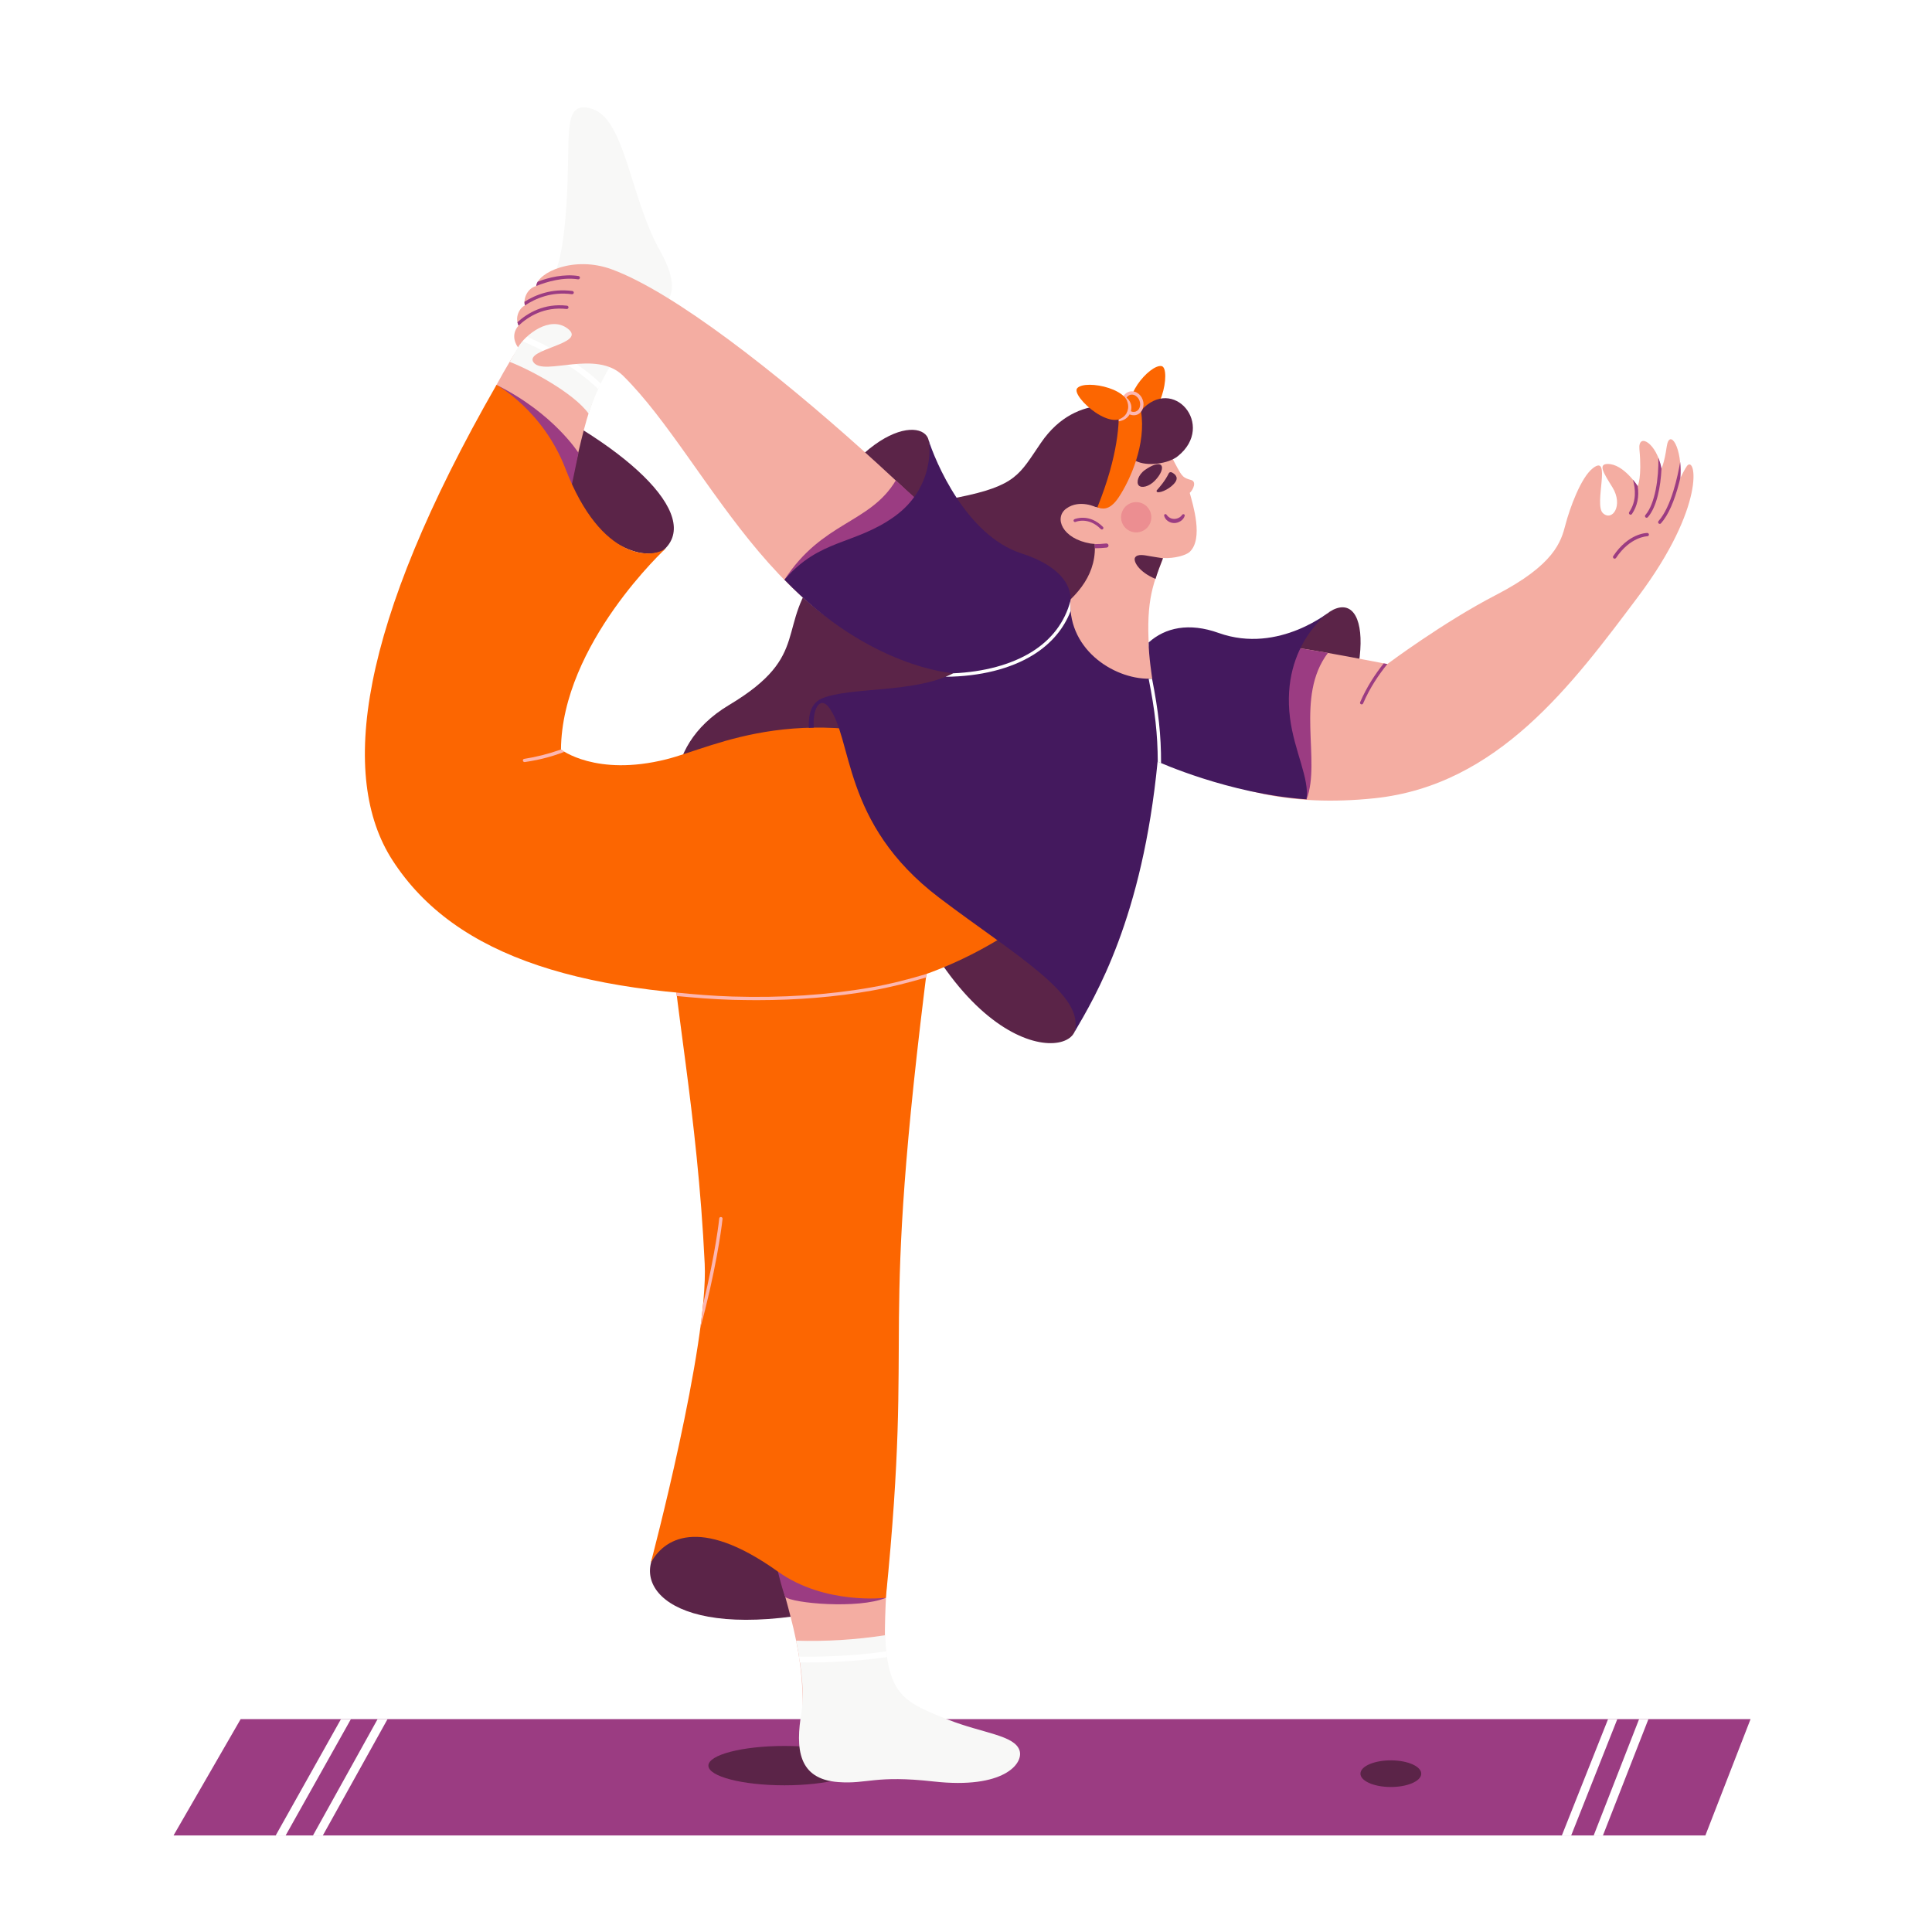 <svg xmlns="http://www.w3.org/2000/svg" version="1.1" viewBox="0 0 1080 1080" width="1080" height="1080">
<rect fill="rgb(255,255,255)" x="0" y="0" width="1080" height="1080"/><defs/><!--ITEM: Illustration component 1--><g transform="translate(97.0 961.0) rotate(0.0 440.5 32.5)  scale(0.483 0.48)"><svg width="1825.2" height="135.5" viewBox="0.0 0.0 1825.2 135.5"><path d="m1825.2 0-52.3 135.5h-1772.9l77.7-135.5z" fill="#9b3c82"/><g fill="#fff"><path d="m129.7 135.6 75.6-135.6h-11.5l-75.6 135.6z"/><path d="m247.7 0-74.9 135.5h-11.4l74.8-135.5z"/><path d="m1671 0-53.4 135.5h-10.8l53.5-135.5z"/><path d="m1696.2 0-52.6 135.6h10.7l52.7-135.6z"/></g></svg></g><!--ITEM: Illustration component 2--><g transform="translate(396.0 976.0) rotate(0.0 42.5 11.0)  scale(0.64 0.647)"><svg width="132.909" height="34.0" viewBox="0.0 0.0 132.909 34.0"><g id="bodypositive-i2">
    <ellipse cx="66.455" cy="17" rx="66.455" ry="17" style="         fill: #5b2448;       "/>
  </g>
</svg></g><!--ITEM: Illustration component 3--><g transform="translate(204.0 60.0) rotate(0.0 371.5 468.5)  scale(0.462 0.462)"><svg width="1607.5" height="2027.4" viewBox="0.0 0.0 1607.5 2027.4"><path d="m949.6 667.1c-5.5-66.1 2.5-87 16.1-121.8 14.1.8 27.8-3.4 32-7.2 17.4-15.9 3.9-58.1.3-71.6 4.4-4 8.7-14 1.3-15.7-3.4-.9-6.9-2-9.5-4.5s-4.7-6.4-6.4-9.5c-1.3-2.4-2.6-4.9-3.9-7.3-1.8-3.4-3.5-6.9-5.3-10.3v-.1c-1.4-2.5-2.8-5-4.4-7.4-5.1-8-11-15.4-17.6-22.1-16.1-16-37.9-24.9-60.7-22.7-10.1 1-20 3.8-29.3 8.2 0 0-.1 0-.1.1-.6.3-1.2.6-1.8.8-53 25.8-53 91.7-20.8 123.3.6-.2 2.3-.6 2.5-.7.3-.1 16.6-4.9 22.9-7.1 47 61.9-22.9 111.4-22.9 111.4l2.4 77.6 119.9 56.4c.1-.1-13.3-53.4-14.7-69.8z" fill="#f4ada2"/><ellipse cx="933.2" cy="496" fill="#e57281" opacity=".52" rx="18.3" ry="18.3"/><path d="m943.9 438.7c-8.3 5.8-10.9 15.2-7.6 18.8s12.4 1.5 19.4-5.7c7.3-7.4 10.7-15.7 7.6-18.8-3.2-3.2-11.2 0-19.4 5.7z" fill="#5b2448"/><path d="m988.8 493.1c-1.1 1.5-2.5 2.8-4.2 3.6-1.6.8-3.5 1.3-5.3 1.3-.9 0-1.8-.1-2.7-.3s-1.7-.5-2.5-1c-1.7-.9-3.1-2.2-4.1-3.7l-.1-.1c-.5-.7-1.5-1-2.2-.5-.6.4-.8 1.1-.7 1.7.7 2.7 2.3 5 4.6 6.5 1.1.8 2.4 1.4 3.7 1.8s2.7.6 4 .6c2.7 0 5.4-.9 7.7-2.4 1.1-.7 2.1-1.6 3-2.7s1.5-2.3 1.9-3.7c.2-.9-.3-1.7-1.2-1.9-.8-.1-1.5.2-1.9.8z" fill="#9b3c82"/><path d="m958.2 463.3c2.8-3.2 9.8-10.9 14.4-20.4.6-1.3 2.2-1.9 3.6-1.2 3.4 1.7 8.5 5.4 4.5 11.5-4.9 7.4-17.2 13.5-21.8 12.4-.7-.2-1.2-1-1-1.7-0-.3.1-.4.3-.6z" fill="#5b2448"/><path d="m934 370.2c-23.9-13.5 15.8-60.1 30-57.1 11.9 2.6-1.2 73.5-30 57.1z" fill="rgb(252,102,1)"/><path d="m884.9 483.7c16.6 5 19.6-11.2 27-22.1 6.6-9.7 13-25.6 20.8-33.8 13.3 7 39.3 3.7 51-5.8 46.1-37.2-5.9-98.7-44.7-55-10.3-2.9-76.3-26.5-121.1 39-26.2 38.3-29.5 51.8-100.3 66-28.8 5.8-102.2 8.6-166.3 87.5-56.2 69.1-8.6 102.6-110.6 163.6-88.9 53.1-66.5 141-48.7 159.4 55.3 56.9 221.8-20 280.3-77.8 30.6-30.2 44.3-105.8 83.2-140.4s141.8-65.9 126.1-147.5c-.1-0-5.9-35.9 3.3-33.1z" fill="#5b2448"/><path d="m885.2 484.1s-20.2-10.4-36.5 1.3c-15.3 11.1-5.2 36.6 29.4 42.4 7 1 14.2.8 21.2-.5z" fill="#f4ada2"/><path d="m804.3 621.8s50-71 64.9-131.9c-.6.2-1.1.4-1.6.6-2.8 1-5.4 1.9-7.7 2.6-.3.1-.6.2-.9.3l-.7.2c-.4.1-.8.3-1.2.4-.9.3-1.7.5-2.5.8-.3.1-.6.2-.9.3-3 .9-5.4 1.6-7.5 2.2-.3.1-.6.2-.9.2s-.6.1-.8.2-.5.1-.8.2-.5.1-.8.2c-.4.1-.7.2-1.1.3-.2 0-.4.1-.5.1-.7.2-1.3.4-2 .5-32.2-31.5-32.2-97.5 20.8-123.3.6-.3 1.2-.6 1.8-.8 0 0 .1 0 .1-.1 9.2-4.4 19.1-7.1 29.3-8.1 22.8-2.1 44.6 6.7 60.7 22.7 6.6 6.7 12.5 14.1 17.6 22.1 1.6 2.4 3 4.9 4.4 7.4v.1c1.9 3.4 3.6 6.8 5.3 10.3 1.3 2.5 2.5 4.9 3.9 7.3 1.8 3.1 3.8 7 6.4 9.5s6.1 3.6 9.5 4.5c7.4 1.7 3.1 11.7-1.3 15.7 3.6 13.5 17.1 55.7-.3 71.6-7.1 6.5-33.4 7.9-46.3 7.3-33.9 15.2-38.1 74.9-40.6 99.2" fill="none"/><path d="m891.5 510.8c1 .1 1.9-.6 2-1.6.1-.6-.1-1.1-.5-1.5-16.5-16.7-33.7-9.7-34.4-9.4-.9.3-1.4 1.4-1.1 2.3s1.4 1.4 2.3 1.1c0 0 .1 0 .1-.1.7-.3 15.7-6.3 30.4 8.6.5.4.8.6 1.2.6z" fill="#9b3c82"/><path d="m931.8 544.8c-2.4 4.2 4.4 17.4 24.8 25.8 2.5-8.1 5.5-16.1 9-25-5-.6-10-1.7-15.7-2.5-5.6-.9-15.1-3.4-18.1 1.7z" fill="#5b2448"/><path d="m897.5 532.7c1.4-.2 2.4-1.4 2.2-2.8s-1.4-2.3-2.8-2.2c-5 .6-9.7.8-13.9.8.2 1.7.4 3.4.5 5h.1c4.6 0 9.3-.3 13.9-.8z" fill="#9b3c82"/><path d="m912 471.9c13.9-20.9 33.6-64.4 27-104.4 0 0-8.1-8.1-27-6 1 18.7-.1 58.9-25.8 122.6 4.3.9 13.7 6 25.8-12.2z" fill="rgb(252,102,1)"/><ellipse cx="929.1" cy="358.1" fill="rgb(252,102,1)" rx="10.7" ry="12.7" transform="matrix(.944 -.331 .331 .944 -66.146 327.403)"/><path d="m930.2 372.6c-5.5 0-11-4-13.2-10.3-1.3-3.5-1.3-7.4 0-10.9 2.1-6.1 8.7-9.3 14.8-7.2.9.3 1.7.7 2.5 1.2 3.2 1.9 5.6 4.9 6.8 8.5 1.3 3.5 1.3 7.4 0 10.9-1.2 3.3-3.8 6-7.1 7.2-1.3.4-2.5.6-3.8.6zm-2.3-25c-.8 0-1.6.1-2.4.4-2.2.8-4 2.6-4.7 4.8-1 2.6-.9 5.5 0 8.1 1.9 5.6 7.2 8.8 11.8 7.2 2.2-.8 4-2.6 4.7-4.8 1-2.6.9-5.5 0-8.1-.9-2.7-2.7-4.9-5.1-6.4-1.2-.8-2.7-1.2-4.3-1.2z" fill="#fcb6b1"/><path d="m922.8 367.8c11.1-26.4-51.2-39.4-61-27.9-8.2 9.6 47.6 59.7 61 27.9z" fill="rgb(252,102,1)"/><path d="m348 1755.5c-20.5 50.4 58.7 111.6 280 46 0 0-247.9-148.2-280-46z" fill="#5b2448"/><path d="m488.3 1698.1c7 92.2 41.8 137 41.5 239.3-.2 55.5-4.1 83.3 43.1 83.3 35.5 0 45.6-7.9 117.1 0 84.5 9.4 75.1-60.8 17.3-60.8-58.4 0-87.1-1.4-75.7-176.5z" fill="#f4ada2"/><path d="m360.7 536.3s-76.2 47.9-198.9-199.2c152.4 67.2 248.3 156.9 198.9 199.2z" fill="#5b2448"/><path d="m1172.3 607.5s-102.5 49.8-38.3 225.4c86.8-127.9 86.3-247 38.3-225.4z" fill="#5b2448"/><path d="m681.2 400.1c7.5 20.3 14.5 119.8-171.3 171.7 68.8-180.8 159.3-198.3 171.3-171.7z" fill="#5b2448"/><path d="m158.5 337.1c3.7-6.1 45.7-88 73.6-92.1 39.2-5.7 82.2 26 62.9 64.4-40.4 80.5-33.6 133-66.3 198.4.1-0-70.8-169.7-70.2-170.7z" fill="#f4ada2"/><path d="m939.2 663.8c13.1-43.3 174.6-14.1 297.9 9.8 0 0 67.8-50.7 131.1-83.4 71.1-36.7 79.1-64.7 84.4-85.2 5.2-20 18.7-57.2 33.2-68.4 23.2-18 .8 43.8 12.1 54.4s25.1-9.3 11.5-31.3c-10.4-16.8-17.9-28.1-5.7-28.2 19.3-.1 36.3 26.9 36.3 26.9s5.3-10 2.1-44.6c-2-21 21.3-7.6 26.6 23.6 0 0 3.6-7.3 6.4-26.7 3.3-23.2 19.5.9 16.4 39-.5-.8 6.6-14 8.2-15.9 10.7-13 23.6 47.8-59.2 158.3-79.5 105.9-169.6 228.3-319 243.9-205.3 21.5-309.5-82.2-282.3-172.2z" fill="#f4ada2"/><path d="m175.2 308c22.5-39.1 41.8-76.3 54.1-105.5 6.1-14.6 10.5-36 13.3-68.3 8.4-95.6-7-143.4 31.2-132.7 41 11.4 46.9 106.8 82.5 170.6 51.4 91.8-40.3 59.4-85.6 198.6-17.7-24.7-69.9-52.9-95.5-62.7z" fill="rgb(248,248,247)"/><path d="m193 276.3c-1.1 2-2.2 4.1-3.4 6.2 17.1 7.2 61.4 27.7 92.6 58.4 1-2.3 2.1-4.5 3.1-6.7-16.5-15.8-35.8-28.6-51.6-37.6-13.1-7.7-26.7-14.5-40.7-20.3z" fill="#fff"/><path d="m781.8 603.5c13.4-15.9-331.8-351.9-483.2-407.5-45.8-16.8-89.5 3.8-91.4 20.2-11.4 3.1-15.9 16.4-13.6 23.5-6.5 3-12.6 14.1-7.7 24.4-7.7 8.6-6.1 18.8-.7 26.3 8.5-14.8 38.5-39.1 60.1-22.7 25 18.9-54 24.5-41.1 41.1s75.7-16.2 108.2 16c106.7 105.4 194.3 346.8 411.3 347.9 23.2.1 36.8-43.9 58.1-69.2z" fill="#f4ada2"/><path d="m858 1119.9c-19.8 36.4-183.2 12.3-261.5-343.6 0 .1 298.6 263.7 261.5 343.6z" fill="#5b2448"/><path d="m494.8 1750.2s7 33.6 13.6 52.1c9.2 7.9 88.6 14.9 121.9 1.2z" fill="#9b3c82"/><path d="m474.1 776.4c-180.1 84.2-80.7 253.4-63 622.6 4.7 98.8-65.3 362.4-65.3 362.4 14.9-28.2 57.1-58.8 153.9 10.3 57.1 40.8 130.6 31.7 130.6 31.7 35-351.3-10.2-291.1 52.4-781 21-164.2-85.7-303.5-208.6-246z" fill="rgb(252,102,1)"/><path d="m258.4 418.1s-30.1-47.8-98.4-81.8l80.7 166.6z" fill="#9b3c82"/><path d="m928.2 853.5s-136 224-414.8 223.6c-246.3-.4-403.8-47.7-480.2-166.3-64.7-100.5-41.3-283.1 126-575 0 0 56.3 30.8 83.5 101.6 43.4 112.7 106.5 109.4 122 95.6 0 0-126.4 116.2-127.5 244 0 0 42.3 33.2 127.3 11.9 60.5-15.1 166.6-76.9 364.3-2.4 129 48.7 199.4 67 199.4 67z" fill="rgb(252,102,1)"/><path d="m1165.2 660.1c-40.3 53.4-7.9 130-25.9 177.4 0 0-82.6-94.2-29.7-186.6z" fill="#9b3c82"/><path d="m698.6 502.2c-64.7 9.2-144.4 73.2-191 69.4 46-70.8 103.2-67.7 134.7-120.1z" fill="#9b3c82"/><path d="m853.6 597.7s7.6-36.4-59.3-58c-66.4-21.5-104.3-110.5-113.1-139.6 3.4 7.7 7.7 60.4-40.5 95-48.2 34.5-90.5 26.8-133.1 76.5 103.4 107.2 204.3 113.1 204.3 113.1-46.8 24.5-124.6 16.2-158.9 30.5-16.6 6.9-16.2 27.3-15.9 35.6l6-.3c-1.6-21.8 6.6-37.4 17.2-25.9 31 38.5 15.1 141.1 134.6 231.8 90.4 68.6 179.3 118.4 163.1 163.4 26.2-44.7 82.7-138.9 101.1-328.2 0 0 86.3 39.3 180.1 45.7 4.1-24.4-14.9-58.8-19.9-98.5-11.3-90.3 50.5-130.5 50.5-130.5s-63.4 53.9-136.8 27.7c-35.9-12.9-64.8-6.5-84.7 11.5-.1 15.7 4.3 43.7 4.3 43.7-42.2 2.7-101.6-32.6-99-93.5z" fill="rgb(68,25,94)"/><path d="m853.9 609.4c-.3-3.8-.5-7.7-.3-11.7 0 0 .1-.3.1-.8-6.8 25.9-22.7 47-47 62.1-24.7 15.3-57.8 24.2-94.9 25.8-2.9 1.5-6 2.9-9.2 4.2 41.6-.3 78.9-9.6 106.2-26.6 21.5-13.4 36.7-31.3 45.1-53z" fill="#fff"/><path d="m952.4 691.4c-1.3.1-2.7.1-4.1.1 7.6 38.4 10.9 67 11 100.4.5.2 1.9.8 4 1.7.1-34.2-3.2-63.2-10.9-102.2z" fill="#fff"/><path d="m432.7 1344.8c.1-1.1-.7-2-1.8-2.1s-2.1.6-2.2 1.7c0 .4-4.2 40.6-19.5 103.5-.9 9.3-2 19.1-3.4 29.2 2-7.4 3.9-14.8 5.8-22.2 16.6-66.7 21.1-109.7 21.1-110.1z" fill="#fcb6b1"/><path d="m474.4 1080.3c48.9 0 95.5-3.9 138.6-11.5 22.9-4.1 44.8-9.7 65.8-15.9.2-1.4.5-2.9.6-4.3-21.3 6.4-43.7 12.2-67.1 16.3-51.5 9.1-107.9 12.8-167.5 11-23.3-.7-46.1-2.6-68-4.8.1 1.2.4 2.8.6 4.2 21.7 2.1 44.2 3.9 67.3 4.6 10 .2 19.9.4 29.7.4z" fill="#fcb6b1"/><path d="m191.1 790.2c0 1.1.9 2 2 2h.3c20.7-3 35.7-7.7 48-12.4-2.1-1.2-3.4-2.3-4.2-2.8-14.9 5.3-30.5 9.2-44.3 11.3-1.1.1-1.8.9-1.8 1.9z" fill="#fcb6b1"/><path d="m521.7 1855.3c3.6 16.9 11.2 59.1 6.6 86.1-7.6 44.8-4.2 81.4 44.5 85 35.4 2.6 44.2-8.7 115.6-.7 84.5 9.4 108.6-21.7 103.7-37.4-5.8-18.7-44.6-20.9-86.4-37.4-53.5-21.2-72.9-29.5-76.3-102.2-35.6 5.5-71.7 7.7-107.7 6.6z" fill="rgb(248,248,247)"/><path d="m631.8 1875.1c-.3-2.2-.6-4.5-.9-6.9-44.1 6.5-87.5 6.7-105.6 6.4.4 2.3.7 4.6 1.1 7 2.8 0 6.1.1 9.9.1 21.8-.1 58.4-1.1 95.5-6.6z" fill="#fff"/><g fill="#9b3c82"><path d="m1529.7 489.8c-.2.3-.3.7-.3 1.1 0 1.1.9 2 2 2 .7 0 1.3-.3 1.7-.9 6.4-9.6 8.9-20.7 6.9-33.7-.9-1.3-2.8-4.3-5.8-7.8 3.3 11.5 4.4 26.1-4.5 39.3z"/><path d="m1549.3 493.3c-.3.4-.5.8-.5 1.3 0 1.1.9 2 2 2 .6 0 1.1-.3 1.5-.7 10.9-12.6 15.5-37 16.5-58.6-.8-5-2.3-9.4-3.8-13.4.6 24.3-3.9 55.8-15.7 69.4z"/><path d="m1564.7 502c0 1.1.9 2 2 2 .6 0 1.1-.2 1.5-.7 8.8-9.9 16.2-26.6 22.1-49.6.5-1.8.9-3.6 1.3-5.4.5-6.9.4-13.3-.2-19.1-2.8 16.2-10.6 53.9-26.2 71.4-.3.4-.5.9-.5 1.4z"/><path d="m1551.6 515c-.9 0-22.7.2-41.2 28-.2.3-.3.7-.3 1.1 0 1.1.9 2 2 2 .7 0 1.3-.3 1.7-.9 17.2-25.8 37.6-26.2 37.8-26.2 1.1 0 2-.9 2-2s-.9-2-2-2z"/><path d="m1204 720.4c0 1.1.9 2 2 2 .8 0 1.5-.5 1.8-1.2 8-18.7 19-34.9 29.4-47.7-.1.1-.1.1-.1.1-1.5-.3-2.9-.6-4.4-.8-10.2 12.8-20.7 28.7-28.5 46.9-.1.2-.2.4-.2.7z"/><path d="m257.8 208.1c1.1.2 2.1-.6 2.3-1.7s-.6-2.1-1.7-2.3c-17.7-2.7-35.8 1.7-49.3 6.8-1.1 1.7-1.7 3.6-1.9 5.3 13.3-5.3 32.4-10.9 50.6-8.1z"/><path d="m250.4 226.1c.1 0 .1 0 0 0 1.2.1 2.2-.6 2.3-1.7s-.7-2.1-1.8-2.2c-25-3.3-44.7 4.7-57.9 13.1 0 1.6.2 3.1.6 4.4 12.7-8.4 32-16.9 56.8-13.6z"/><path d="m244.1 244c1.1.1 2.1-.7 2.2-1.8s-.7-2.1-1.8-2.2c-27.7-3.2-47.7 8.9-60 20 .3 1.4.7 2.7 1.4 4.1l-.1.1c11.5-10.8 31-23.3 58.3-20.2z"/></g><path d="m925.6 370.9c.9-1.9 1.5-4 1.7-6.1s0-4.2-.7-6.2c-.6-1.9-1.7-3.8-3-5.3s-2.8-2.8-4.5-3.8c1 1.6 1.9 3.2 2.7 4.9.7 1.6 1.2 3.3 1.5 5 .4 2.5.3 5-.4 7.4-.2.8-.5 1.6-.8 2.3-1.5 3-3.9 5.5-6.9 7.1-1 .5-2.1 1-3.1 1.5 0 .7-.1 1.5-.1 2.2 1.5-.2 3-.5 4.4-1.1 3.9-1.3 7.2-4.2 9.2-7.9z" fill="#fcb6b1"/></svg></g><!--ITEM: Illustration component 4--><g transform="translate(761.0 983.0) rotate(-15.494 16.5 8.5)  scale(2.71 2.557)"><svg width="12.176" height="6.649" viewBox="0.0 0.0 12.176 6.649"><ellipse cx="6.088" cy="3.325" fill="rgb(91,36,72)" rx="2.9" ry="6.3" transform="matrix(.29 -.957 .957 .29 1.138 8.184)"/></svg></g></svg>